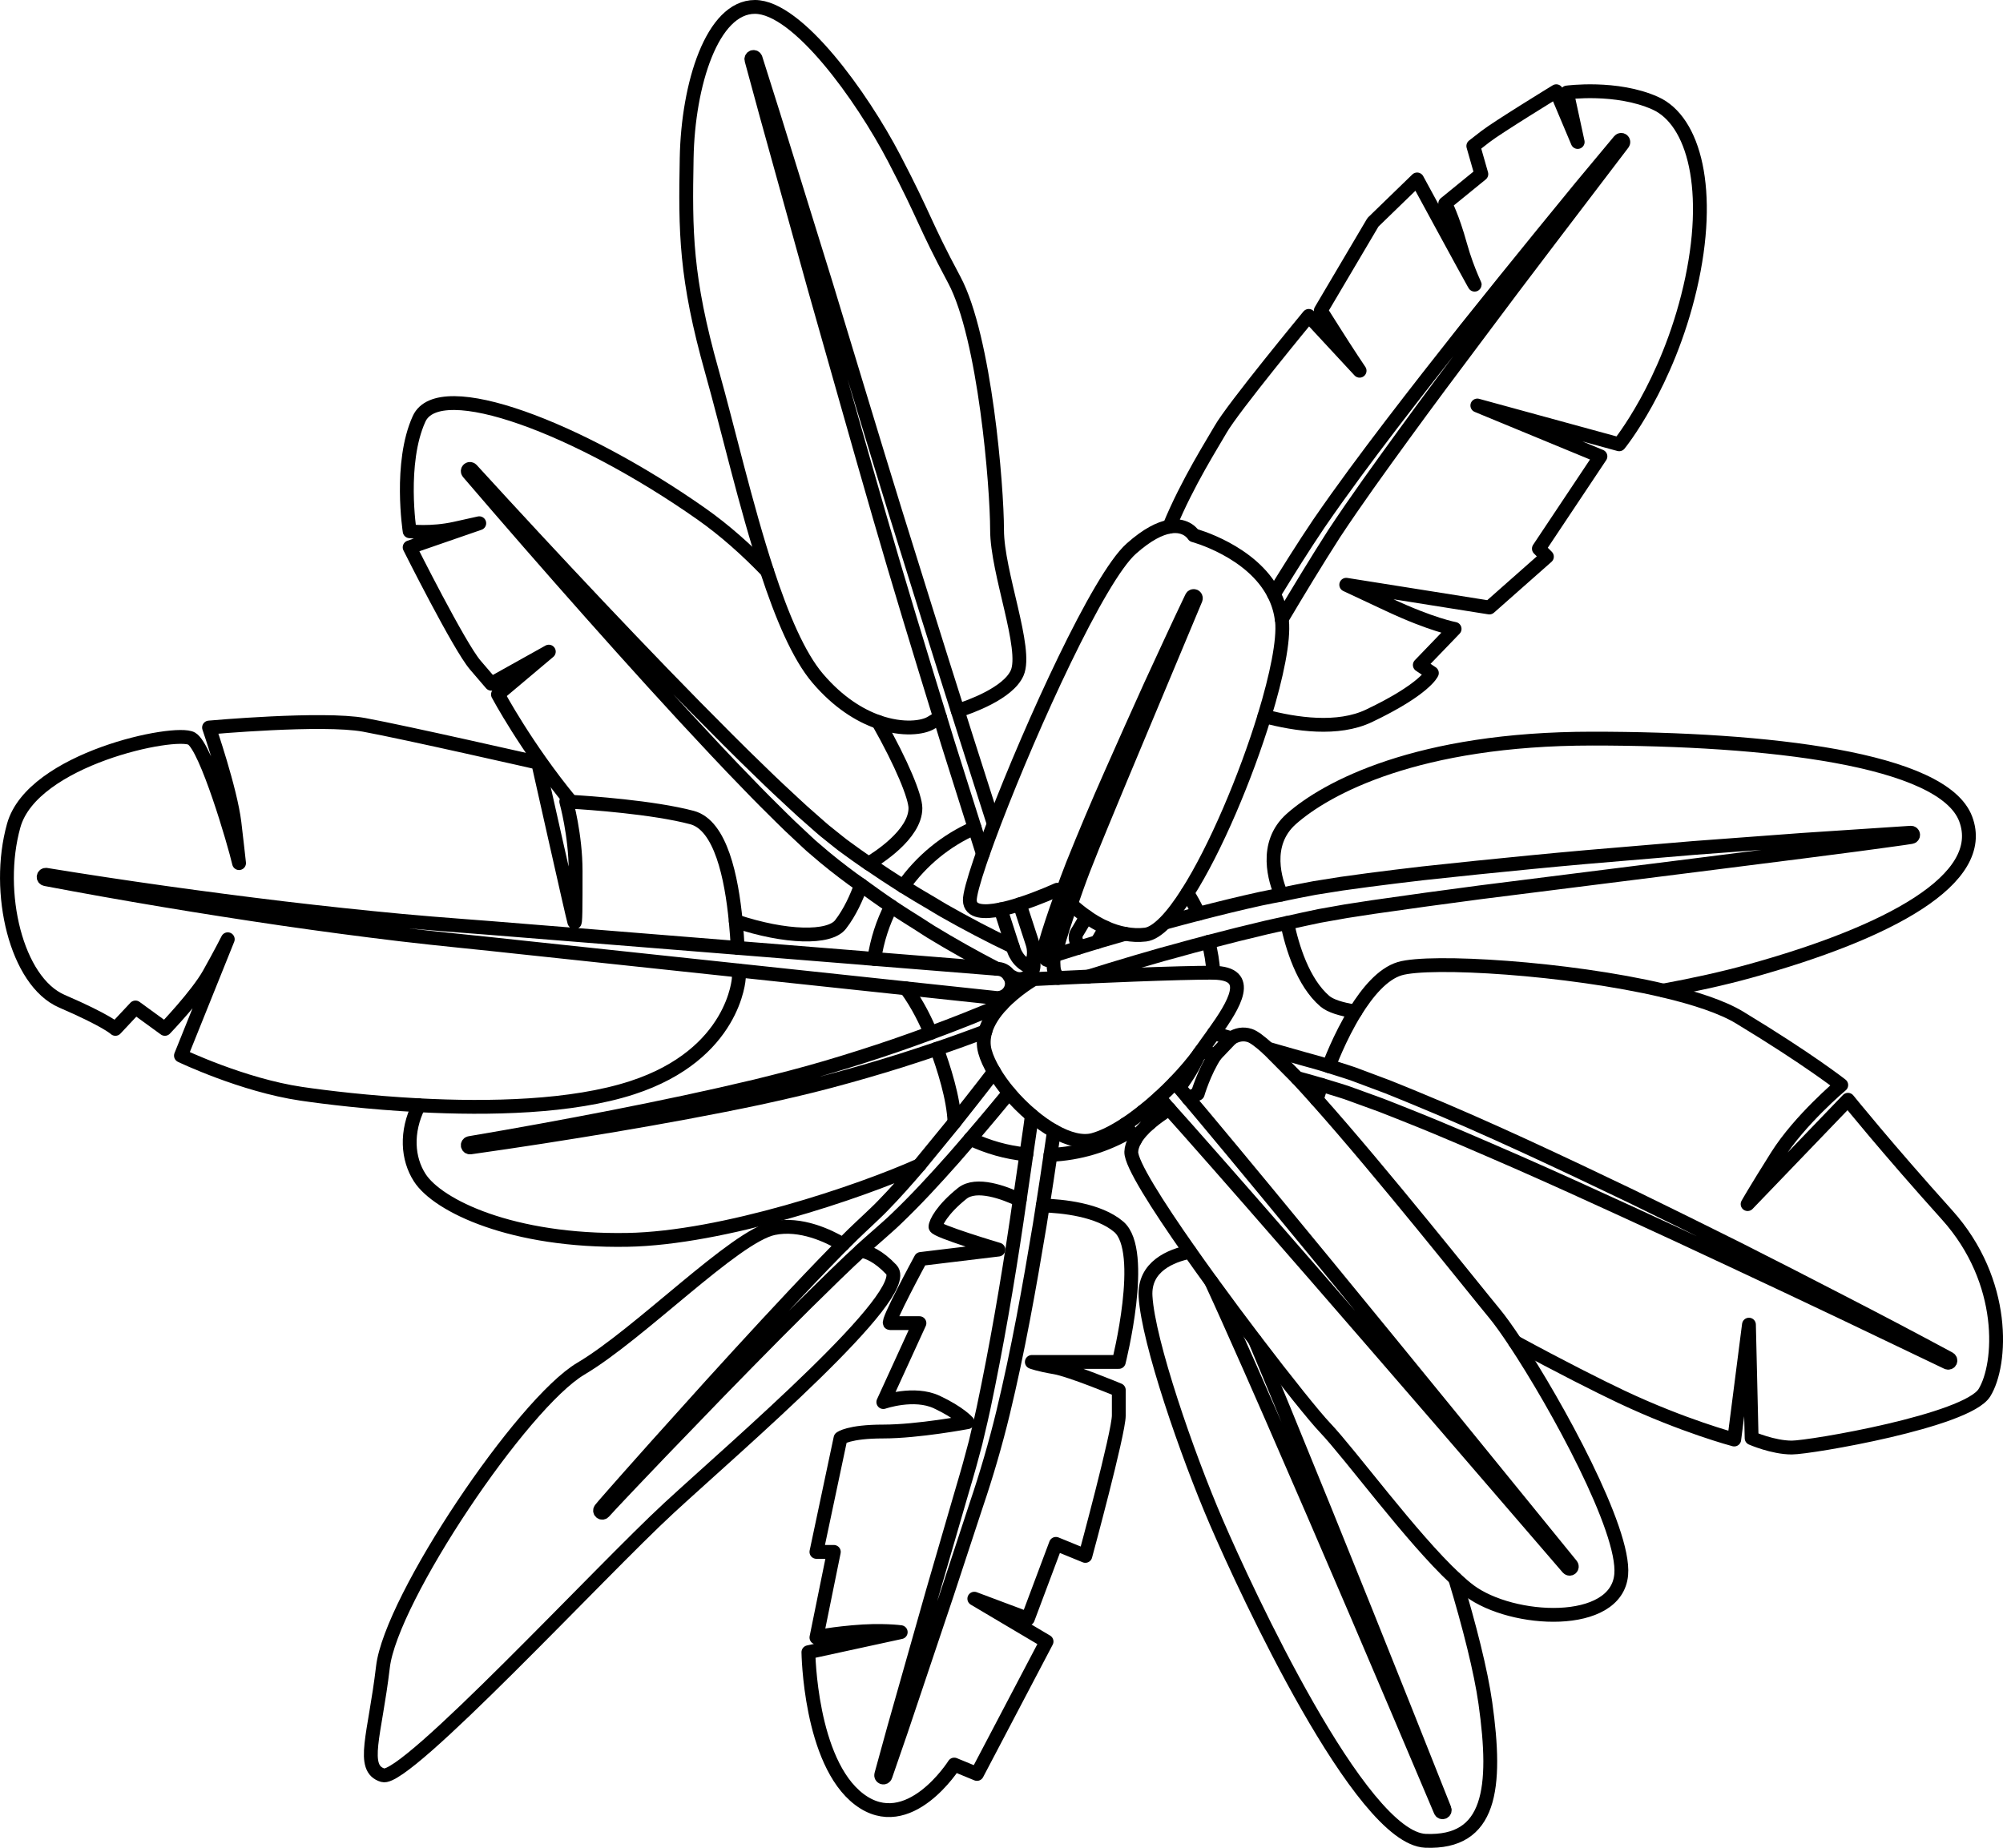 <?xml version="1.0" encoding="UTF-8"?><svg preserveAspectRatio="none" id="Layer_2" xmlns="http://www.w3.org/2000/svg" viewBox="0 0 108.574 100.182"><defs><style>.cls-1{fill:none;stroke:#000;stroke-linecap:round;stroke-linejoin:round;stroke-width:.75px;}</style></defs><g id="Illustrations"><g id="Plant_Object.42"><path id="Object.42.49" class="cls-1" d="m41.579,30.961c-1.114-1.156-2.308-2.22-3.561-3.101-6.599-4.641-14.214-7.542-15.302-5.149s-.51,6.092-.51,6.092c0,0,1.163.145,2.468-.145l1.305-.29-3.774,1.305s2.686,5.367,3.556,6.382l.87,1.015,3.118-1.741-2.756,2.321s1.533,2.877,3.956,5.816"/><path id="Object.42.48" class="cls-1" d="m45.688,67.467c-.778-.463-2.285-1.184-3.754-.88-2.103.435-7.252,5.729-10.443,7.615-3.191,1.886-10.298,12.474-10.733,16.172-.435,3.699-1.233,5.512,0,5.874,1.233.363,11.821-11.096,15.52-14.504,3.699-3.408,13.271-11.603,12.039-12.909-.708-.749-1.291-.972-1.66-1.027"/><path id="Object.42.47" class="cls-1" d="m64.502,67.866c-1.02.209-2.503.791-2.407,2.42.145,2.466,2.248,8.558,3.844,12.256,1.595,3.699,7.796,17.115,11.331,17.26,3.535.145,3.898-2.828,3.245-7.47-.244-1.732-.861-4.172-1.64-6.75"/><path id="Object.42.46" class="cls-1" d="m63.384,28.555c.98-2.393,2.388-4.581,2.772-5.264.653-1.16,4.786-6.164,4.786-6.164l2.756,2.973-.435-.653c-.435-.653-1.668-2.611-1.668-2.611l2.828-4.786,2.393-2.321s2.756,5.077,3.046,5.584c.29.508-.29-.508-.712-2.031-.422-1.523-.811-2.248-.811-2.248l1.958-1.595-.435-1.523.653-.508c.653-.508,3.844-2.462,3.844-2.462l1.16,2.752-.58-2.683s2.683-.363,4.786.58c2.103.943,3.118,4.714,1.886,10.008-1.233,5.294-3.844,8.485-3.844,8.485l-7.687-2.103,6.672,2.756-3.336,5.004.435.435-3.118,2.756-7.76-1.233,2.321,1.088c2.321,1.088,3.554,1.305,3.554,1.305l-1.886,1.958.653.435s-.363.87-3.409,2.321c-1.684.802-3.963.473-5.668.018"/><path id="Object.42.45" class="cls-1" d="m90.164,53.704c1.67-.308,3.252-.658,4.638-1.041,7.615-2.103,12.981-5.004,11.748-8.267-1.233-3.263-10.733-4.351-20.233-4.351s-14.432,2.683-16.317,4.351c-1.545,1.367-.851,3.413-.549,4.108"/><path id="Object.42.44" class="cls-1" d="m73.471,54.843c-.789-.125-1.364-.31-1.658-.562-1.189-1.021-1.772-2.954-2.041-4.243"/><path id="Object.42.43" class="cls-1" d="m65.657,69.481c.307.668.614,1.337.914,2.01.794,1.766,1.574,3.539,2.351,5.315,3.103,7.103,6.144,14.236,9.163,21.377.025.059.093.088.153.064.061-.024.091-.093.067-.154-2.858-7.209-5.738-14.408-8.682-21.585-.527-1.282-1.062-2.561-1.597-3.841"/><path id="Object.42.42" class="cls-1" d="m69.053,32.21c.789-1.286,1.59-2.566,2.438-3.823,1.255-1.827,2.569-3.59,3.904-5.341,1.336-1.748,2.692-3.479,4.056-5.202,1.371-1.718,2.752-3.428,4.139-5.133l2.086-2.553,2.11-2.533c.042-.05.117-.057.167-.015.049.041.056.113.018.164-2.655,3.5-5.337,6.98-7.956,10.505-1.319,1.755-2.633,3.514-3.922,5.289-1.289,1.774-2.577,3.551-3.777,5.368-.975,1.523-1.915,3.074-2.842,4.636"/><path id="Object.42.41" class="cls-1" d="m63.686,58.681c.078.092.155.184.233.276.166.196.33.392.496.588.268.319.539.636.805.956,2.246,2.687,4.469,5.388,6.69,8.091,4.438,5.41,8.857,10.834,13.265,16.267.041.051.034.125-.017.167-.05.041-.123.034-.165-.015-4.56-5.305-9.131-10.601-13.718-15.882-2.295-2.638-4.594-5.275-6.91-7.891-.328-.372-.659-.739-.989-1.108-.078-.088-.156-.175-.235-.263-.105-.117-.208-.234-.313-.351"/><path id="Object.42.40" class="cls-1" d="m65.003,57.13c-.347.479-.8,1.014-1.317,1.55-.272.282-.559.562-.858.835-.29.265-.59.52-.894.76-.314.249-.63.479-.945.684-.602.394-1.193.696-1.723.841-.612.166-1.369-.045-2.136-.476-.404-.227-.81-.517-1.2-.845-.443-.373-.864-.793-1.234-1.233-.315-.375-.59-.759-.813-1.138-.224-.38-.398-.752-.492-1.094-.104-.378-.082-.746.019-1.097.153-.534.495-1.025.885-1.444.781-.84,1.748-1.389,1.748-1.389,0,0,.512-.026,1.311-.063.463-.022,1.023-.047,1.637-.074,1.55-.068,3.439-.143,4.977-.183.67-.017,1.275-.028,1.752-.028.02,0,.034.003.053.003,2.19.03,1.133,1.729.026,3.28-.238.334-.479.661-.689.963l-.108.148Z"/><path id="Object.42.39" class="cls-1" d="m57.54,48.505c.194-.544.393-1.088.607-1.629.66-1.641,1.343-3.266,2.059-4.877.712-1.612,1.433-3.221,2.159-4.826.741-1.599,1.471-3.202,2.233-4.792.028-.059.099-.084.158-.056.057.027.082.095.059.153l-4.079,9.748c-.667,1.629-1.362,3.247-1.996,4.882-.243.628-.468,1.267-.689,1.907-.065.189-.132.377-.196.567-.138.415-.274.832-.4,1.249-.062.208-.124.417-.18.625-.078.203-.019.435-.356.566l-.053.021c-.066.026-.139.006-.183-.044-.268-.304-.091-.497-.056-.72.06-.217.125-.43.19-.643.132-.425.273-.845.416-1.264.1-.29.203-.578.306-.866Z"/><path id="Object.42.38" class="cls-1" d="m47.392,51.988c.152-1.013.463-1.972.915-2.85"/><path id="Object.42.37" class="cls-1" d="m52.832,44.883c-1.564.685-2.9,1.789-3.871,3.17"/><path id="Object.42.36" class="cls-1" d="m56.942,62.613c1.564-.067,3.025-.518,4.295-1.267"/><path id="Object.42.35" class="cls-1" d="m52.6,61.743c.937.442,1.955.739,3.033.844"/><path id="Object.42.34" class="cls-1" d="m65.003,57.13c-.291.653-.657,1.264-1.085,1.827"/><path id="Object.42.33" class="cls-1" d="m64.363,48.419c.227.358.43.731.607,1.12"/><path id="Object.42.32" class="cls-1" d="m62.194,60.699c.334-.258.653-.532.948-.832"/><path id="Object.42.31" class="cls-1" d="m65.774,52.739c-.039-.574-.13-1.132-.269-1.673"/><path id="Object.42.30" class="cls-1" d="m82.126,72.764c2.431,1.326,4.617,2.424,5.754,2.961,3.375,1.595,6.125,2.321,6.125,2.321l.798-6.228.145,6.155s1.16.508,2.176.508,9.5-1.45,10.443-2.973c.943-1.523,1.233-6.019-2.031-9.645-3.263-3.626-5.367-6.237-5.367-6.237l-5.439,5.657s.363-.653,1.595-2.611c1.233-1.958,3.481-3.844,3.481-3.844,0,0-1.741-1.378-5.512-3.662-.937-.567-2.411-1.056-4.131-1.461-5.203-1.225-12.655-1.676-14.29-1.186-.923.277-1.752,1.272-2.404,2.325-.869,1.405-1.418,2.908-1.437,2.961"/><path id="Object.42.29" class="cls-1" d="m63.376,60.129c-.362.226-.734.487-1.064.771-.33.284-.612.591-.79.908-.118.212-.194.427-.2.644-.019.632,1.385,2.857,3.181,5.412.371.528.758,1.07,1.154,1.615.784,1.08,1.596,2.169,2.369,3.186,1.718,2.259,3.239,4.151,3.787,4.726,1.366,1.431,4.712,6.005,7.063,8.19.27.251.53.478.769.658,2.321,1.741,7.977,2.031,8.234-.87.215-2.428-3.512-9.221-5.754-12.606-.437-.66-.819-1.192-1.102-1.535-1.183-1.43-6.085-7.616-9.65-11.615-.369-.414-.725-.806-1.06-1.166.444.12.889.241,1.32.373.069.021.141.04.21.062.501.162,1.005.29,1.503.485l1.498.544c.497.19.992.392,1.488.588,1.984.786,3.945,1.648,5.908,2.501,1.96.863,3.912,1.747,5.858,2.643,1.949.892,3.893,1.796,5.833,2.708,1.941.91,3.883,1.82,5.819,2.744l5.804,2.777c.057.027.126.005.156-.05.031-.058.01-.13-.048-.161-1.889-1.019-3.788-2.018-5.696-3.001-1.906-.986-3.815-1.966-5.731-2.933-1.92-.959-3.844-1.911-5.774-2.851-1.935-.931-3.876-1.85-5.827-2.75-1.953-.896-3.917-1.77-5.912-2.589-.499-.203-.996-.412-1.498-.61l-1.52-.57c-.5-.201-1.035-.346-1.553-.518-.039-.013-.078-.023-.117-.036-.484-.157-.961-.283-1.438-.415-.623-.172-1.242-.357-1.864-.532-.428-.388-.766-.641-.98-.712-.369-.123-.706-.045-1.012.143-.313-.09-.627-.177-.939-.268"/><path id="Object.42.28" class="cls-1" d="m61.935,60.276c.08.132.163.263.243.395.005.009.011.018.016.028"/><path id="Object.42.27" class="cls-1" d="m71.373,59.613c.088-.291.177-.559.26-.793"/><line id="Object.42.26" class="cls-1" x1="68.732" y1="56.856" x2="70.313" y2="58.448"/><path id="Object.42.25" class="cls-1" d="m62.312,60.901c-.04-.067-.078-.135-.118-.202"/><path id="Object.42.24" class="cls-1" d="m65.111,56.982c.253.073.508.142.761.214-.607.93-.949,2.104-.949,2.104,0,0-.204.09-.509.245"/><line id="Object.42.23" class="cls-1" x1="65.873" y1="57.197" x2="66.74" y2="56.287"/><path id="Object.42.22" class="cls-1" d="m60.99,60.96c.067.106.138.211.205.317.014.023.028.046.042.069.097.153.189.309.285.463"/><path id="Object.42.21" class="cls-1" d="m57.131,61.324c-.062.43-.126.859-.189,1.289-.133.915-.273,1.829-.417,2.743-.056.353-.108.706-.166,1.058-.567,3.406-1.173,6.809-1.987,10.18-.407,1.682-.901,3.374-1.452,4.996l-1.614,4.909-1.645,4.899-.823,2.45-.843,2.443c-.021.062-.089.095-.151.074-.059-.021-.092-.084-.076-.144l.685-2.492.705-2.486,1.41-4.971,1.442-4.961c.238-.827.494-1.654.705-2.473l.165-.615.146-.623c.095-.417.201-.829.286-1.249.705-3.348,1.29-6.735,1.794-10.133.059-.387.111-.776.169-1.163.123-.821.241-1.644.358-2.466.07-.491.146-.981.214-1.472l.043-.321.042-.315"/><path id="Object.42.20" class="cls-1" d="m55.274,65.054c-.833-.393-2.349-.964-3.115-.352-1.088.87-1.45,1.595-1.45,1.813,0,.218,3.409,1.233,3.409,1.233l-4.206.508s-1.886,3.481-1.668,3.481h1.595l-1.958,4.279s1.668-.58,2.901,0c1.233.58,1.668,1.088,1.668,1.088,0,0-2.683.508-4.569.508s-2.321.363-2.321.363l-1.305,6.164h.943l-.943,4.641s.389-.145,1.971-.29c1.582-.145,2.598,0,2.598,0l-5.004,1.088s.073,5.947,2.756,7.977c2.683,2.031,5.149-1.886,5.149-1.886l1.233.508,3.771-7.18-3.916-2.321,2.901,1.088,1.523-4.061,1.595.653s1.813-6.672,1.813-7.615v-1.378s-2.611-1.088-3.481-1.233c-.87-.145-1.233-.29-1.233-.29h4.714s1.523-6.019,0-7.325c-1.095-.939-3.085-1.126-4.12-1.158"/><path id="Object.42.19" class="cls-1" d="m22.708,59.923c-.729,1.451-.616,2.899.044,3.926.979,1.523,5.004,3.481,11.259,3.372,5.168-.09,12.595-2.592,15.821-4.042-.646.755-1.302,1.5-1.99,2.203-.254.267-.523.506-.785.761-.275.261-.557.52-.827.784l-.542.54-.258.257-.785.807c-2.08,2.16-4.1,4.365-6.113,6.579l-3.001,3.335-1.491,1.676-.742.841-.37.422c-.122.14-.246.281-.375.44-.038.048-.034.118.012.16.048.044.122.041.166-.007l.02-.022.368-.4.383-.408.77-.814,1.547-1.622,3.113-3.226c2.085-2.14,4.18-4.272,6.32-6.347l.806-.773.599-.557.216-.2c.273-.249.551-.486.826-.73.283-.257.581-.505.852-.771,1.102-1.051,2.121-2.161,3.119-3.287.314-.356.621-.717.93-1.076.41-.476.815-.956,1.218-1.438.294-.353.589-.705.88-1.06"/><path id="Object.42.18" class="cls-1" d="m50.78,56.862c.161.433.401,1.127.602,1.884.186.699.334,1.447.357,2.102.301-.377.6-.754.897-1.135.417-.535.838-1.065,1.248-1.606"/><path id="Object.42.17" class="cls-1" d="m54.296,54.473c-1.267.541-2.553,1.05-3.851,1.529-.633.234-1.269.461-1.905.681-1.243.426-2.495.824-3.755,1.196-1.26.373-2.533.697-3.811,1.012-2.561.612-5.143,1.155-7.732,1.663-2.589.505-5.186.982-7.788,1.42-.063.011-.107.07-.098.134.009.065.069.11.134.101,2.616-.369,5.226-.777,7.832-1.214,2.606-.44,5.206-.915,7.797-1.462,1.293-.282,2.588-.576,3.87-.918,1.282-.341,2.557-.709,3.822-1.106.659-.209,1.315-.425,1.969-.646.882-.299,1.758-.616,2.631-.944"/><path id="Object.42.16" class="cls-1" d="m49.108,53.584c.652.876,1.114,1.878,1.338,2.418"/><path id="Object.42.15" class="cls-1" d="m46.872,51.946l-5.753-.463-1.132-.091-11.742-.945c-2.158-.183-4.309-.323-6.458-.523-2.15-.201-4.297-.431-6.443-.686-4.29-.517-8.574-1.113-12.84-1.809-.063-.01-.125.031-.137.095-.012.064.03.126.094.139,4.253.807,8.523,1.514,12.807,2.143,2.143.311,4.289.597,6.441.854,2.151.256,4.313.453,6.46.692l11.866,1.265,9.072.967,4.858.518.015.002c.006 0.0.011.001.017.002.435.035.816-.289.851-.724.015-.186-.046-.355-.143-.499-.13-.192-.333-.332-.582-.352l-.106-.008-4.823-.388-1.803-.145-.52-.042Z"/><path id="Object.42.14" class="cls-1" d="m40.036,52.617c.005.163.009.304.013.409,0,0-.218,4.134-5.786,5.947-3.26,1.061-7.748,1.151-11.554.951-2.695-.142-5.051-.428-6.374-.623-3.191-.469-6.527-2.069-6.527-2.069l2.538-6.309s-.363.725-1.015,1.886-2.393,2.973-2.393,2.973l-1.595-1.16-1.088,1.16s-.435-.435-2.901-1.5c-2.466-1.065-3.626-5.897-2.611-9.523,1.015-3.626,8.775-5.221,9.645-4.714.795.464,2.313,5.638,2.57,6.75-.042-.365-.119-1.101-.249-2.181-.218-1.813-1.378-5.17-1.378-5.17,0,0,6.164-.559,8.412-.144,2.248.415,9.428,2.051,9.428,2.051,0,0,1.886,8.413,1.958,8.63.073.218.073-.798.073-2.756,0-1.958-.508-3.771-.508-3.771,0,0,.097.005.257.015.957.057,4.447.296,6.56.856,1.563.414,2.142,3.253,2.371,5.623.05.514.083,1.005.106,1.446"/><path id="Object.42.13" class="cls-1" d="m47.086,46.817c.415-.244,2.535-1.562,2.535-3.002,0-.612-.737-2.418-2.015-4.672"/><path id="Object.42.12" class="cls-1" d="m46.673,47.984c-.235.656-.6,1.481-1.113,2.14-.602.774-2.967.725-5.679-.179"/><path id="Object.42.11" class="cls-1" d="m54.019,52.521c-1.214-.631-2.393-1.291-3.554-1.998-.212-.13-.417-.27-.627-.403-.513-.323-1.027-.644-1.53-.983-.553-.372-1.095-.762-1.635-1.153-.145-.105-.296-.204-.44-.31-.685-.504-1.355-1.026-2.009-1.598-.337-.274-.632-.575-.947-.863-.311-.29-.623-.58-.92-.881-.603-.594-1.203-1.191-1.786-1.8-.592-.603-1.171-1.216-1.749-1.829-2.311-2.455-4.567-4.955-6.803-7.473-2.235-2.518-4.446-5.056-6.636-7.612-.043-.05-.037-.125.013-.167.049-.042.122-.036.165.01,2.268,2.484,4.556,4.95,6.866,7.395,2.311,2.443,4.641,4.868,7.018,7.24.594.593,1.19,1.185,1.795,1.764.599.588,1.21,1.158,1.824,1.726.303.289.617.562.929.836.314.27.619.561.943.807.325.252.628.519.971.758.338.242.671.491,1.016.723.053.037.109.07.162.107.617.424,1.242.837,1.875,1.236.512.322,1.034.628,1.555.934.212.124.419.257.632.378,1.224.695,2.483,1.36,3.744,1.957"/><path id="Object.42.10" class="cls-1" d="m51.915,38.535c.637-.203,2.728-.941,3.219-2.045.58-1.305-1.088-5.439-1.088-7.76s-.653-10.443-2.321-13.561c-1.668-3.118-1.523-3.263-3.263-6.599-1.741-3.336-5.222-8.195-7.542-8.195s-3.626,4.206-3.699,8.195c-.073,3.989-.073,6.454,1.378,11.603.857,3.042,1.817,7.242,2.98,10.788.806,2.457,1.71,4.602,2.749,5.819,1.102,1.291,2.258,2.006,3.279,2.363,1.332.465,2.434.318,2.885.031.174-.111.327-.197.466-.27"/><path id="Object.42.9" class="cls-1" d="m55.274,49.029l.026.079.497,1.524.125.381c.043.126.083.254.103.388.03.209.028.428-.046.671-.021.07-.046.14-.081.214-.038.081-.134.117-.216.079-.003-.001-.007-.003-.01-.005-.322-.176-.499-.4-.626-.64-.063-.12-.106-.247-.146-.375l-.007-.023-.116-.359-.493-1.528-.042-.132"/><path id="Object.42.8" class="cls-1" d="m58.051,49.016c.235.217.519.453.843.681.312.22.659.427,1.036.597.335.151.691.268,1.064.336.354.064.72.087,1.097.041.315-.039.667-.27,1.042-.645l.046-.045c.377-.387.776-.922,1.183-1.562,1.527-2.399,3.167-6.292,4.176-9.589.67-2.191,1.063-4.12.954-5.167-.003-.031-.012-.059-.016-.09-.064-.503-.215-.954-.423-1.362-1.199-2.355-4.347-3.19-4.347-3.19,0,0-.371-.635-1.321-.466-.51.091-1.184.41-2.063,1.191-1.771,1.573-5.399,9.57-7.382,14.736-.024.062-.048.125-.071.186-.222.583-.421,1.124-.594,1.616-.056.161-.111.317-.161.467-.349,1.032-.552,1.778-.543,2.068.019.634.773.669,1.671.485.335-.068.687-.165,1.032-.276,1.063-.341,2.035-.79,2.035-.79,0,0,.082.103.231.266"/><path id="Object.42.7" class="cls-1" d="m53.819,44.514l-1.459-4.569c-.151-.469-.296-.94-.446-1.409-1.148-3.606-2.27-7.219-3.397-10.831-1.263-4.085-2.492-8.185-3.74-12.277l-1.901-6.131-.951-3.065-.966-3.061c-.019-.06-.083-.096-.144-.079-.063.017-.101.082-.083.146l.843,3.097.858,3.093,1.717,6.185c1.173,4.116,2.326,8.235,3.516,12.348,1.056,3.661,2.172,7.303,3.292,10.944.139.451.275.902.414,1.352l1.461,4.627.442,1.401"/><path id="Object.42.6" class="cls-1" d="m63.193,50.01c.591-.161,1.183-.319,1.776-.472,1.116-.288,2.235-.564,3.363-.812.371-.081.746-.147,1.118-.223.599-.122,1.197-.249,1.8-.358l1.477-.235,1.469-.201c.979-.129,1.956-.246,2.934-.361l2.935-.311c1.957-.198,3.912-.394,5.869-.566l5.873-.497,5.877-.438,5.863-.387.032-.002c.064-.004.12.044.124.109.004.061-.04.114-.099.123l-.381.059-.365.051-.73.101-1.46.198-2.922.379-5.844.741-11.681,1.471c-1.944.257-3.886.52-5.819.801l-1.445.223-1.428.253c-.587.118-1.173.253-1.759.382-.363.08-.727.15-1.09.237-1.061.249-2.12.515-3.177.792-.582.152-1.162.312-1.742.473-.247.069-.496.131-.743.202-.939.268-1.876.542-2.809.827l-1.219.379"/><path id="Object.42.5" class="cls-1" d="m55.979,52.072c.066.179.066.383-.019.57-.171.378-.616.546-.994.375-.006-.003-.015-.007-.021-.01-.081-.04-.157-.085-.238-.125"/><path id="Object.42.4" class="cls-1" d="m57.355,53.02l-.048-.072-.048-.073-.057-.1-.001-.002c-.04-.07-.065-.148-.074-.223l-.014-.114-.004-.087-.008-.172.006-.13.017-.098c.024-.126.074-.175.134-.189l.354-.113.707-.222.109-.033,1.043-.318.265-.081c.418-.125.839-.242,1.258-.363"/><path id="Object.42.3" class="cls-1" d="m58.894,49.697l-.407.687c-.063.119-.159.218-.178.359-.009.07-.009.149.018.239.01.045.026.091.051.141.008.025.024.054.042.074l.026.041c.021-.001.07-.006.089.018-.065.004-.115.06-.111.125 0.0.004.004.006.004.009"/><path id="Object.42.2" class="cls-1" d="m59.93,50.294l-.417.709c-.015.023-.029.047-.042.071"/><line id="Object.42.1" class="cls-1" x1="49.832" y1="63.18" x2="51.74" y2="60.848"/></g></g></svg>